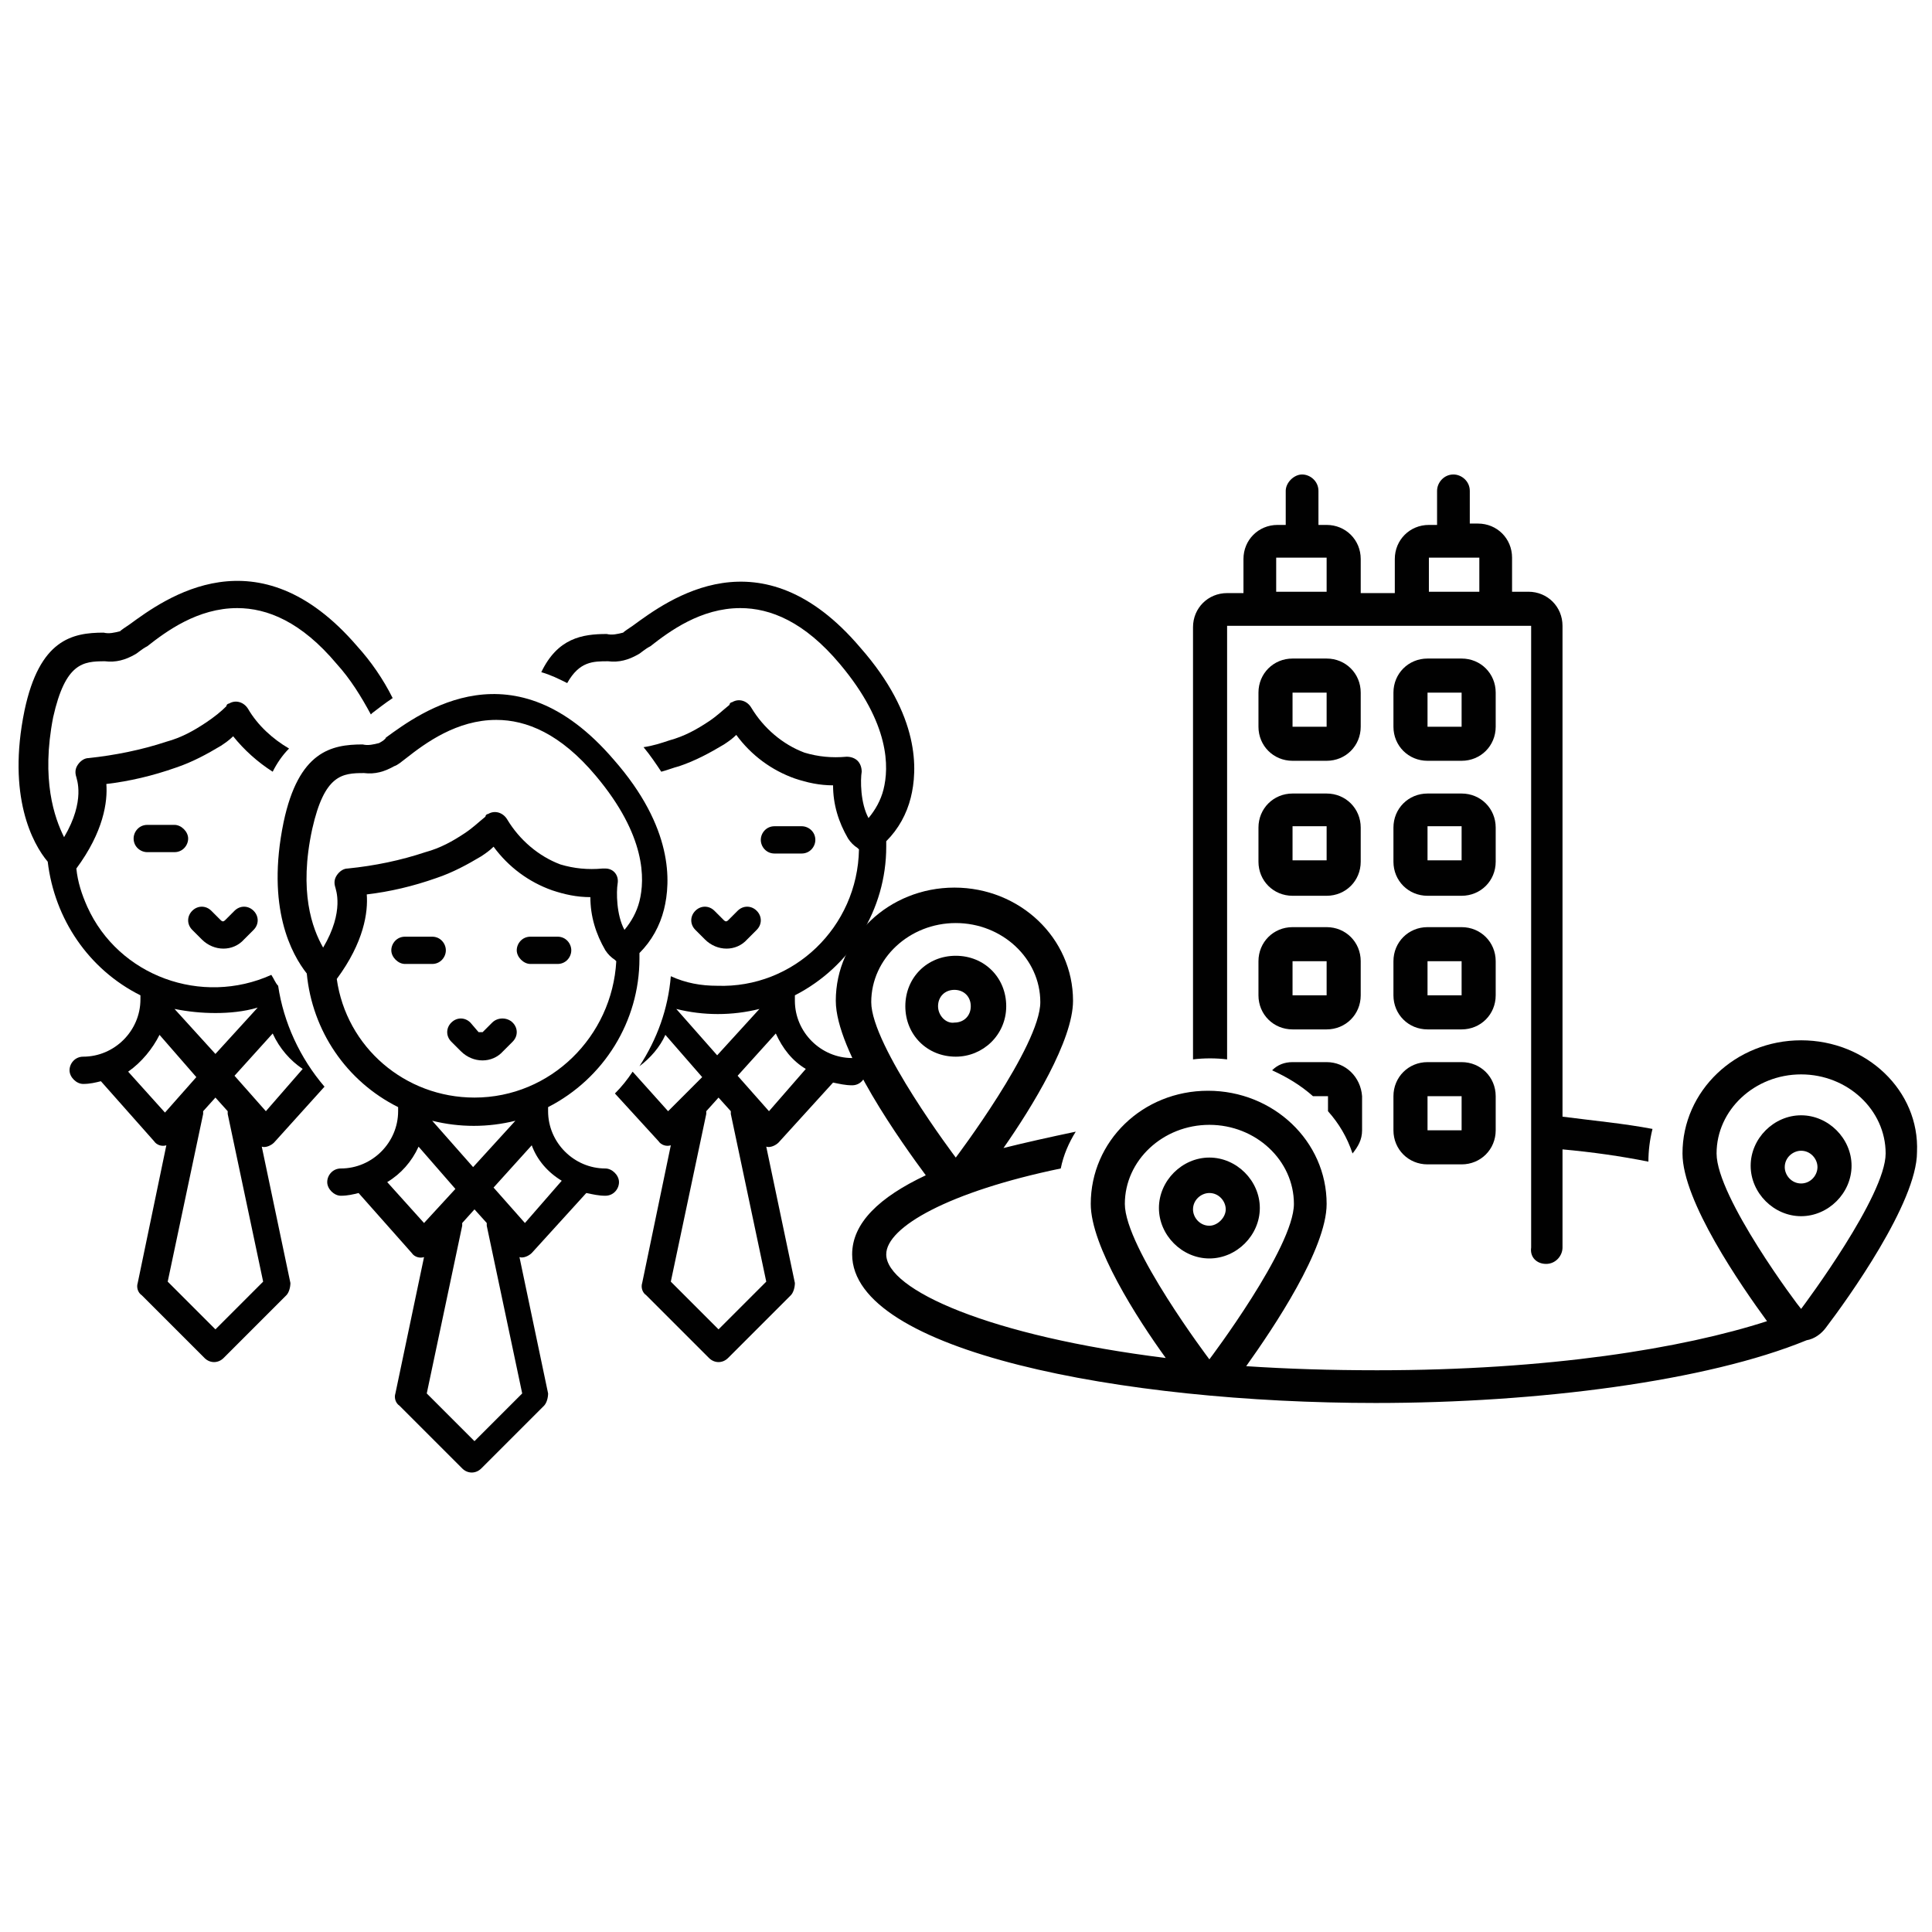 <?xml version="1.0" encoding="utf-8"?>
<!-- Generator: Adobe Illustrator 21.1.0, SVG Export Plug-In . SVG Version: 6.00 Build 0)  -->
<svg version="1.1" id="Calque_1" xmlns="http://www.w3.org/2000/svg" xmlns:xlink="http://www.w3.org/1999/xlink" x="0px" y="0px"
	 viewBox="0 0 141.7 141.7" style="enable-background:new 0 0 141.7 141.7;" xml:space="preserve">
<style type="text/css">
	.st0{fill:#010101;}
</style>
<path class="st0" d="M36.1,75l-0.7,0.7c0,0,0,0-0.1,0h-0.1c0,0-0.1,0-0.1,0L34.5,75c-0.4-0.4-1-0.4-1.4,0c-0.4,0.4-0.4,1,0,1.4l0,0
	l0.7,0.7c0.9,0.9,2.3,0.9,3.1,0l0.7-0.7c0.4-0.4,0.4-1,0-1.4C37.2,74.6,36.5,74.6,36.1,75L36.1,75z"/>
<path class="st0" d="M31.7,68.7h-2c-0.6,0-1,0.5-1,1s0.5,1,1,1h2c0.6,0,1-0.5,1-1S32.3,68.7,31.7,68.7z"/>
<path class="st0" d="M40.9,68.7h-2c-0.6,0-1,0.5-1,1s0.5,1,1,1h2c0.6,0,1-0.5,1-1S41.5,68.7,40.9,68.7z"/>
<path class="st0" d="M12.8,60.5h-2c-0.6,0-1,0.5-1,1c0,0.6,0.5,1,1,1h2c0.6,0,1-0.5,1-1C13.8,61,13.3,60.5,12.8,60.5z"/>
<path class="st0" d="M14.8,68.9c0.9,0.9,2.3,0.9,3.1,0l0.7-0.7c0.4-0.4,0.4-1,0-1.4c-0.4-0.4-1-0.4-1.4,0l0,0l-0.7,0.7
	c-0.1,0.1-0.2,0.1-0.3,0l-0.7-0.7c-0.4-0.4-1-0.4-1.4,0c-0.4,0.4-0.4,1,0,1.4L14.8,68.9z"/>
<path class="st0" d="M56.8,62.6h2c0.6,0,1-0.5,1-1c0-0.6-0.5-1-1-1h-2c-0.6,0-1,0.5-1,1C55.8,62.1,56.2,62.6,56.8,62.6z"/>
<path class="st0" d="M54.1,66.8l-0.7,0.7c-0.1,0.1-0.2,0.1-0.3,0l-0.7-0.7c-0.4-0.4-1-0.4-1.4,0c-0.4,0.4-0.4,1,0,1.4l0,0l0.7,0.7
	c0.9,0.9,2.3,0.9,3.1,0l0.7-0.7c0.4-0.4,0.4-1,0-1.4C55.1,66.4,54.5,66.4,54.1,66.8L54.1,66.8z"/>
<path class="st0" d="M10.3,73v0.3c0,2.3-1.9,4.2-4.2,4.2c-0.6,0-1,0.5-1,1s0.5,1,1,1c0.5,0,0.9-0.1,1.3-0.2l3.9,4.4
	c0.2,0.3,0.6,0.4,0.9,0.3l-2.1,10.1c-0.1,0.3,0,0.7,0.3,0.9l4.6,4.6c0.4,0.4,1,0.4,1.4,0c0,0,0,0,0,0l4.6-4.6
	c0.2-0.2,0.3-0.6,0.3-0.9l-2.1-10c0.3,0.1,0.7-0.1,0.9-0.3l3.7-4.1c-1.8-2.1-3-4.7-3.4-7.4c-0.2-0.2-0.3-0.5-0.5-0.8
	c-5.1,2.3-11.2,0.1-13.5-5c-0.4-0.9-0.7-1.8-0.8-2.8c2-2.7,2.3-4.9,2.2-6.2c1.7-0.2,3.4-0.6,5.1-1.2c1.2-0.4,2.3-1,3.3-1.6h0
	c0.3-0.2,0.6-0.4,0.9-0.7c0.8,1,1.8,1.9,2.9,2.6c0.3-0.6,0.7-1.2,1.2-1.7c-1.2-0.7-2.3-1.7-3-2.9c-0.3-0.5-0.9-0.7-1.4-0.4
	c-0.1,0-0.2,0.1-0.2,0.2c-0.4,0.4-0.9,0.8-1.5,1.2l0,0c-0.9,0.6-1.8,1.1-2.9,1.4c-1.8,0.6-3.8,1-5.7,1.2c-0.3,0-0.6,0.2-0.8,0.5
	c-0.2,0.3-0.2,0.6-0.1,0.9c0,0.1,0.7,1.7-0.9,4.4C4,60,3,57.2,3.9,52.6c0.9-4,2.2-4.1,3.8-4.1c0.8,0.1,1.5-0.1,2.2-0.5
	c0.2-0.1,0.5-0.4,0.9-0.6c1.4-1.1,3.7-2.8,6.6-2.8c2.2,0,4.7,1,7.3,4.1c1,1.1,1.8,2.4,2.5,3.7l0.1-0.1c0.4-0.3,0.9-0.7,1.5-1.1
	c-0.7-1.4-1.6-2.7-2.6-3.8c-7.3-8.5-14.1-3.5-16.7-1.6c-0.3,0.2-0.6,0.4-0.7,0.5c-0.4,0.1-0.8,0.2-1.2,0.1c-2.3,0-4.7,0.5-5.8,5.7
	c-1.3,6.3,0.6,9.8,1.7,11.1C4,67.4,6.5,71.1,10.3,73z M15.8,97.5L12.3,94l2.6-12.3c0-0.1,0-0.2,0-0.2l0.9-1l0.9,1c0,0.1,0,0.2,0,0.2
	L19.3,94L15.8,97.5z M22.2,78.4l-2.7,3.1l-2.3-2.6l2.8-3.1C20.5,76.9,21.3,77.8,22.2,78.4z M15.8,74.3c1,0,2.1-0.1,3.1-0.4l-3.1,3.4
	L12.8,74C13.8,74.2,14.8,74.3,15.8,74.3z M11.7,75.9l2.7,3.1l-2.3,2.6l-2.7-3C10.4,77.9,11.2,76.9,11.7,75.9z"/>
<path class="st0" d="M44.6,48.5c0.8,0.1,1.5-0.1,2.2-0.5c0.2-0.1,0.5-0.4,0.9-0.6c1.4-1.1,3.7-2.8,6.6-2.8c2.2,0,4.7,1,7.3,4.1
	c3.7,4.4,3.6,7.6,3.2,9.2c-0.2,0.8-0.6,1.5-1.1,2.1c-0.6-1.1-0.6-2.8-0.5-3.4c0-0.3-0.1-0.6-0.3-0.8c-0.2-0.2-0.5-0.3-0.8-0.3
	c-1.1,0.1-2.1,0-3.1-0.3c-1.6-0.6-3-1.8-3.9-3.3c-0.3-0.5-0.9-0.7-1.4-0.4c-0.1,0-0.2,0.1-0.2,0.2c-0.5,0.4-0.9,0.8-1.5,1.2l0,0
	c-0.9,0.6-1.8,1.1-2.9,1.4c-0.6,0.2-1.2,0.4-1.9,0.5c0.5,0.6,0.9,1.2,1.3,1.8c0.4-0.1,0.9-0.3,1.3-0.4c1.2-0.4,2.3-1,3.3-1.6h0
	c0.3-0.2,0.6-0.4,0.9-0.7c1.1,1.5,2.6,2.6,4.3,3.2c0.9,0.3,1.8,0.5,2.8,0.5c0,1.4,0.4,2.7,1.1,3.9c0.2,0.3,0.4,0.5,0.7,0.7l0.1,0.1
	c-0.1,5.7-4.8,10.2-10.4,10c-1.2,0-2.3-0.2-3.4-0.7c-0.2,2.4-1,4.6-2.3,6.6c0.8-0.6,1.5-1.4,1.9-2.3l2.7,3.1L49,81.5l-2.6-2.9
	c-0.4,0.6-0.8,1.1-1.3,1.6l3.2,3.5c0.2,0.3,0.6,0.4,0.9,0.3l-2.1,10.1c-0.1,0.3,0,0.7,0.3,0.9l4.6,4.6c0.4,0.4,1,0.4,1.4,0
	c0,0,0,0,0,0L58,95c0.2-0.2,0.3-0.6,0.3-0.9l-2.1-10c0.3,0.1,0.7-0.1,0.9-0.3l4-4.4c0.5,0.1,0.9,0.2,1.4,0.2c0.6,0,1-0.5,1-1
	s-0.5-1-1-1c-2.3,0-4.2-1.9-4.2-4.2c0,0,0,0,0,0V73c4.1-2.1,6.7-6.3,6.7-10.9v-0.4c0.9-0.9,1.5-2,1.8-3.2c0.5-2,0.7-6-3.7-11
	c-7.3-8.6-14.1-3.5-16.7-1.6c-0.3,0.2-0.6,0.4-0.7,0.5c-0.4,0.1-0.8,0.2-1.2,0.1c-1.8,0-3.6,0.3-4.8,2.8c0.7,0.2,1.3,0.5,1.9,0.8
	C42.5,48.5,43.5,48.5,44.6,48.5z M49.6,74c2,0.5,4.1,0.5,6.1,0l-3.1,3.4L49.6,74z M52.7,97.5L49.2,94l2.6-12.3c0-0.1,0-0.2,0-0.2
	l0.9-1l0.9,1c0,0.1,0,0.2,0,0.2L56.2,94L52.7,97.5z M59.1,78.4l-2.7,3.1l-2.3-2.6l2.8-3.1C57.4,76.9,58.1,77.8,59.1,78.4z"/>
<path class="st0" d="M27.8,54.5c-0.4,0.1-0.8,0.2-1.2,0.1c-2.3,0-4.7,0.5-5.8,5.7c-1.3,6.3,0.6,9.7,1.7,11.1
	c0.4,4.2,2.9,7.9,6.7,9.8v0.3c0,2.3-1.9,4.2-4.2,4.2c-0.6,0-1,0.5-1,1s0.5,1,1,1c0.5,0,0.9-0.1,1.3-0.2l3.9,4.4
	c0.2,0.3,0.6,0.4,0.9,0.3l-2.1,10c-0.1,0.3,0,0.7,0.3,0.9l4.6,4.6c0.4,0.4,1,0.4,1.4,0c0,0,0,0,0,0l4.6-4.6c0.2-0.2,0.3-0.6,0.3-0.9
	l-2.1-10c0.3,0.1,0.7-0.1,0.9-0.3l4-4.4c0.5,0.1,0.9,0.2,1.4,0.2c0.6,0,1-0.5,1-1s-0.5-1-1-1c-2.3,0-4.2-1.9-4.2-4.2c0,0,0,0,0,0
	v-0.3c4.1-2.1,6.7-6.3,6.7-10.9v-0.4c0.9-0.9,1.5-2,1.8-3.2c0.5-2,0.7-6-3.7-11c-7.3-8.5-14.1-3.5-16.7-1.6
	C28.3,54.2,28,54.4,27.8,54.5z M31.1,89.7l-2.7-3c1-0.6,1.8-1.5,2.3-2.6l2.7,3.1L31.1,89.7z M31.7,82.2c2,0.5,4.1,0.5,6.1,0
	l-3.1,3.4L31.7,82.2z M34.8,105.7l-3.5-3.5l2.6-12.3c0-0.1,0-0.2,0-0.2l0.9-1l0.9,1c0,0.1,0,0.2,0,0.2l2.6,12.3L34.8,105.7z
	 M41.2,86.6l-2.7,3.1l-2.3-2.6l2.8-3.1C39.4,85.1,40.2,86,41.2,86.6z M34.8,80.5c-5.1,0-9.4-3.7-10.1-8.7c2-2.7,2.3-4.9,2.2-6.2
	c1.7-0.2,3.4-0.6,5.1-1.2c1.2-0.4,2.3-1,3.3-1.6h0c0.3-0.2,0.6-0.4,0.9-0.7c1.1,1.5,2.6,2.6,4.3,3.2c0.9,0.3,1.8,0.5,2.8,0.5
	c0,1.4,0.4,2.7,1.1,3.9c0.2,0.3,0.4,0.5,0.7,0.7l0.1,0.1C44.9,76,40.4,80.5,34.8,80.5z M29.8,55.6c1.4-1.1,3.7-2.8,6.6-2.8
	c2.2,0,4.7,1,7.3,4.1c3.7,4.4,3.6,7.6,3.2,9.2c-0.2,0.8-0.6,1.5-1.1,2.1c-0.6-1.1-0.6-2.8-0.5-3.4c0.1-0.6-0.3-1.1-0.9-1.1
	c-0.1,0-0.1,0-0.2,0c-1.1,0.1-2.1,0-3.1-0.3c-1.6-0.6-3-1.8-3.9-3.3c-0.3-0.5-0.9-0.7-1.4-0.4c-0.1,0-0.2,0.1-0.2,0.2
	c-0.5,0.4-0.9,0.8-1.5,1.2l0,0c-0.9,0.6-1.8,1.1-2.9,1.4c-1.8,0.6-3.7,1-5.7,1.2c-0.3,0-0.6,0.2-0.8,0.5c-0.2,0.3-0.2,0.6-0.1,0.9
	c0,0.1,0.7,1.7-0.9,4.4c-0.8-1.4-1.8-4.1-0.8-8.7c0.9-4,2.2-4.1,3.8-4.1c0.8,0.1,1.5-0.1,2.2-0.5C29.2,56.1,29.4,55.9,29.8,55.6z"/>
<path class="st0" d="M99.8,50.8c0-1.4-1.1-2.5-2.5-2.5h-2.5c-1.4,0-2.5,1.1-2.5,2.5v2.5c0,1.4,1.1,2.5,2.5,2.5h2.5
	c1.4,0,2.5-1.1,2.5-2.5V50.8z M94.8,53.3v-2.5h2.5l0,2.5H94.8z"/>
<path class="st0" d="M109.7,50.8c0-1.4-1.1-2.5-2.5-2.5h-2.5c-1.4,0-2.5,1.1-2.5,2.5v2.5c0,1.4,1.1,2.5,2.5,2.5h2.5
	c1.4,0,2.5-1.1,2.5-2.5V50.8z M104.7,53.3v-2.5h2.5l0,2.5H104.7z"/>
<path class="st0" d="M99.8,60.7c0-1.4-1.1-2.5-2.5-2.5h-2.5c-1.4,0-2.5,1.1-2.5,2.5v2.5c0,1.4,1.1,2.5,2.5,2.5h2.5
	c1.4,0,2.5-1.1,2.5-2.5V60.7z M94.8,63.1v-2.5h2.5l0,2.5H94.8z"/>
<path class="st0" d="M109.7,60.7c0-1.4-1.1-2.5-2.5-2.5h-2.5c-1.4,0-2.5,1.1-2.5,2.5v2.5c0,1.4,1.1,2.5,2.5,2.5h2.5
	c1.4,0,2.5-1.1,2.5-2.5V60.7z M104.7,63.1v-2.5h2.5l0,2.5H104.7z"/>
<path class="st0" d="M99.8,70.5c0-1.4-1.1-2.5-2.5-2.5h-2.5c-1.4,0-2.5,1.1-2.5,2.5V73c0,1.4,1.1,2.5,2.5,2.5h2.5
	c1.4,0,2.5-1.1,2.5-2.5V70.5z M94.8,73v-2.5h2.5l0,2.5H94.8z"/>
<path class="st0" d="M109.7,70.5c0-1.4-1.1-2.5-2.5-2.5h-2.5c-1.4,0-2.5,1.1-2.5,2.5V73c0,1.4,1.1,2.5,2.5,2.5h2.5
	c1.4,0,2.5-1.1,2.5-2.5V70.5z M104.7,73v-2.5h2.5l0,2.5H104.7z"/>
<path class="st0" d="M107.2,77.9h-2.5c-1.4,0-2.5,1.1-2.5,2.5v2.5c0,1.4,1.1,2.5,2.5,2.5h2.5c1.4,0,2.5-1.1,2.5-2.5v-2.5
	C109.7,79,108.6,77.9,107.2,77.9z M104.7,82.9v-2.5h2.5l0,2.5H104.7z"/>
<path class="st0" d="M73.8,73.8c0-2.1-1.6-3.7-3.7-3.7c-2.1,0-3.7,1.6-3.7,3.7c0,2.1,1.6,3.7,3.7,3.7c0,0,0,0,0,0
	C72.1,77.5,73.8,75.9,73.8,73.8z M68.8,73.8c0-0.7,0.5-1.2,1.2-1.2c0.7,0,1.2,0.5,1.2,1.2s-0.5,1.2-1.2,1.2c0,0,0,0,0,0
	C69.4,75.1,68.8,74.5,68.8,73.8L68.8,73.8z"/>
<path class="st0" d="M132.1,76.3c-4.8,0-8.7,3.7-8.7,8.3c0,3.5,4.3,9.7,6.2,12.3c-6.2,2-16,3.6-28.6,3.6c-3.4,0-6.6-0.1-9.6-0.3
	c2-2.8,5.9-8.6,5.9-11.9c0-4.6-3.9-8.3-8.7-8.3S80,83.7,80,88.3c0,3.1,3.4,8.4,5.5,11.3c-12.9-1.6-20.5-5-20.5-7.6
	c0-2,4.6-4.6,12.8-6.3c0.2-1,0.6-1.9,1.1-2.7c-1.9,0.4-3.7,0.8-5.3,1.2c2.1-3,5.1-7.9,5.1-10.8c0-4.6-3.9-8.3-8.7-8.3
	s-8.7,3.7-8.7,8.3c0,3.7,4.9,10.5,6.6,12.8c-3.4,1.6-5.4,3.5-5.4,5.8c0,7.1,19.8,10.9,38.4,10.9c11.9,0,24.3-1.6,31.6-4.6
	c0.6-0.1,1.1-0.5,1.4-0.9c1.6-2.1,6.7-9.2,6.7-12.9C140.8,80,136.9,76.3,132.1,76.3z M63.9,73.5c0-3.2,2.8-5.8,6.2-5.8
	s6.2,2.6,6.2,5.8s-6.2,11.4-6.2,11.4S63.9,76.7,63.9,73.5z M82.5,88.3c0-3.2,2.8-5.8,6.2-5.8s6.2,2.6,6.2,5.8
	c0,3.2-6.2,11.4-6.2,11.4S82.5,91.5,82.5,88.3z M132.1,96L132.1,96c-0.2-0.2-6.2-8.2-6.2-11.4c0-3.2,2.8-5.8,6.2-5.8
	c3.4,0,6.2,2.6,6.2,5.8C138.3,87.7,132.4,95.6,132.1,96L132.1,96z"/>
<path class="st0" d="M132.1,81.8c-2,0-3.7,1.7-3.7,3.7c0,2,1.7,3.7,3.7,3.7c2,0,3.7-1.7,3.7-3.7C135.8,83.5,134.1,81.8,132.1,81.8z
	 M132.1,86.8c-0.7,0-1.2-0.6-1.2-1.2c0-0.7,0.6-1.2,1.2-1.2c0.7,0,1.2,0.6,1.2,1.2C133.3,86.2,132.8,86.8,132.1,86.8L132.1,86.8z"/>
<path class="st0" d="M97.3,77.9h-2.5c-0.6,0-1.1,0.2-1.5,0.6c1.1,0.5,2.1,1.1,3,1.9h1.1l0,1.1c0.8,0.9,1.4,1.9,1.8,3.1
	c0.4-0.5,0.7-1,0.7-1.7v-2.5C99.8,79,98.7,77.9,97.3,77.9z"/>
<path class="st0" d="M88.7,84.9c-2,0-3.7,1.7-3.7,3.7c0,2,1.7,3.7,3.7,3.7c2,0,3.7-1.7,3.7-3.7C92.4,86.6,90.7,84.9,88.7,84.9z
	 M88.7,89.9c-0.7,0-1.2-0.6-1.2-1.2c0-0.7,0.6-1.2,1.2-1.2c0.7,0,1.2,0.6,1.2,1.2C89.9,89.3,89.3,89.9,88.7,89.9z"/>
<path class="st0" d="M113.4,92.7c0.7,0,1.2-0.6,1.2-1.2v-7.2c2.2,0.2,4.3,0.5,6.3,0.9c0-0.8,0.1-1.6,0.3-2.4
	c-2.1-0.4-4.3-0.6-6.6-0.9v-36c0-1.4-1.1-2.5-2.5-2.5h-1.2v-2.5c0-1.4-1.1-2.5-2.5-2.5h-0.6V36c0-0.7-0.6-1.2-1.2-1.2
	c-0.7,0-1.2,0.6-1.2,1.2v2.5h-0.6c-1.4,0-2.5,1.1-2.5,2.5v2.5h-2.5v-2.5c0-1.4-1.1-2.5-2.5-2.5h-0.6V36c0-0.7-0.6-1.2-1.2-1.2
	s-1.2,0.6-1.2,1.2v2.5h-0.6c-1.4,0-2.5,1.1-2.5,2.5v2.5h-1.2c-1.4,0-2.5,1.1-2.5,2.5v31.7c0.8-0.1,1.7-0.1,2.5,0V45.9h22.3v45.6
	C112.2,92.2,112.7,92.7,113.4,92.7z M97.3,43.4h-3.7v-2.5h3.7V43.4z M108.5,43.4h-3.7v-2.5h3.7V43.4z"/>
</svg>
